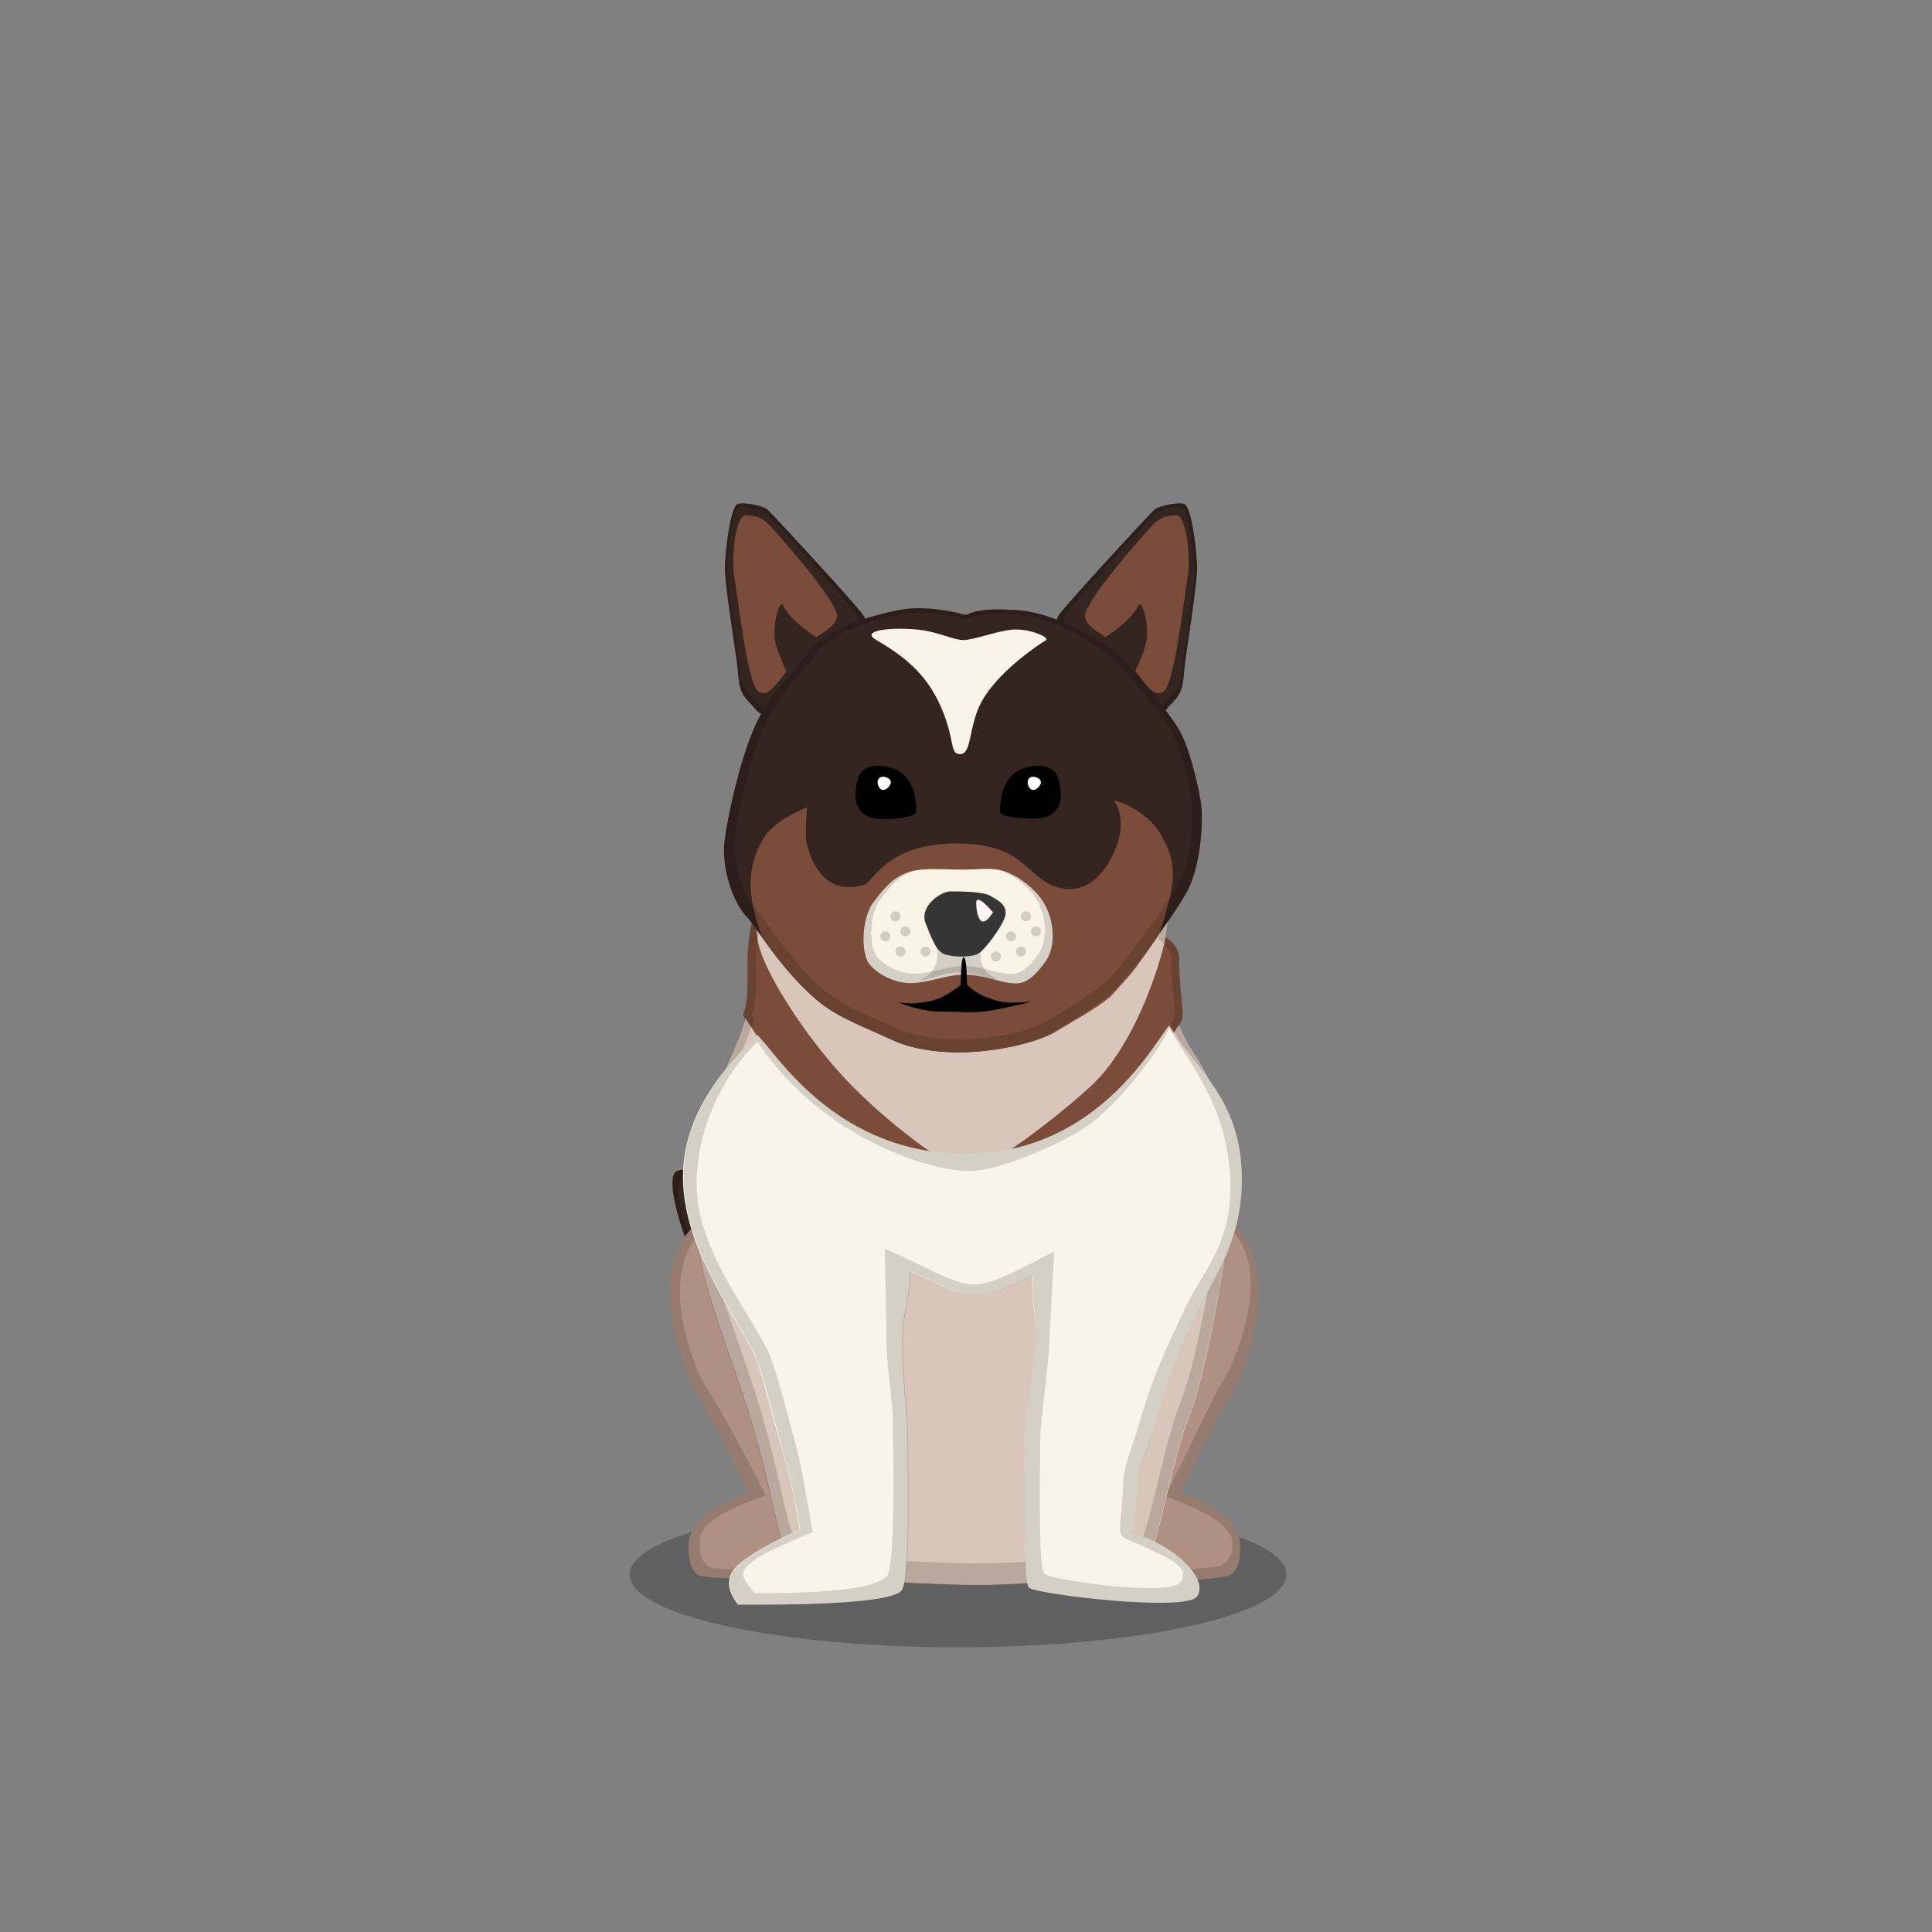 ﻿<?xml version="1.0" encoding="utf-8"?><!DOCTYPE svg PUBLIC "-//W3C//DTD SVG 1.1//EN" "http://www.w3.org/Graphics/SVG/1.1/DTD/svg11.dtd"><svg x="0" y="0" width="340px" height="340px" viewBox="0, 0, 340, 340" preserveAspectRatio="xMidYMid" font-size="0" id="a" enable-background="new 0 0 340 340" xmlns="http://www.w3.org/2000/svg" xmlns:xlink="http://www.w3.org/1999/xlink" xmlns:xml="http://www.w3.org/XML/1998/namespace" version="1.1"><rect x="0" y="0" width="340" height="340" fill="#808080" stroke="none"/><g id="b" fill="#000"><g id="c"><g transform="translate(0, 0) translate(0, 224)" id="d"><ellipse cx="168.6" cy="53.1" rx="57.8" ry="12.8" fill-opacity="0.25" id="e" /></g><g id="f"><g transform="translate(118.3, 109.1) translate(13, 118.5) scale(-1, 1) translate(-13, -118.5) translate(0, 96)" id="g"><g id="h"><path d="M20.6 11.4 C22.5 12.3 22.3 15.9 21.6 17.9 C18.7 25.8 15.6 34.5 11.6 40.9 C10.5 42.7 7.1 47 2.8 43.1 C-1.5 39.2 3 33.1 4.4 30.2 C7.5 23.6 11.9 19.3 15.9 12.9 C16.7 11.5 17.9 10.2 20.6 11.4 z" id="i" fill="#7B4C3A" /><path d="M18.7 8.1 C20.6 4.4 22.5 -0.3 25.2 1 C27.1 1.9 25 9.2 23.9 12.2 C23.1 14.1 22.4 16.2 21.6 18.3 C20 15 18.2 12.9 16 13.1 C16.7 11.5 17.7 9.9 18.7 8.1 z" id="j" fill="#342520" /><path d="M21.5 18.1 C18.6 26 15.6 34.6 11.6 40.9 C10.5 42.7 7.1 47 2.8 43.1 C-1.5 39.2 3 33.1 4.4 30.2 C7.5 23.6 11.9 19.3 15.9 12.9 C16.1 12.6 16.3 12.2 16.5 12 C17.2 10.7 17.9 9.5 18.7 8.1 C20.6 4.4 22.5 -0.3 25.2 1 C27.1 1.9 25 9.2 23.9 12.2 C23.1 14.1 22.4 16.2 21.6 18.3 C21.6 18.2 21.5 18.2 21.5 18.1 z M19.6 19.2 C21.2 16.5 22.2 14.6 22.6 13.5 C23.6 10.8 25.8 4.9 24.5 2.5 C22.8 -0.6 20.5 6.5 18.9 9.8 C18.2 11 17.4 12.4 16.9 13.5 C16.7 13.7 14.9 16.5 14.7 16.8 C11.2 22.4 8.2 23.5 5.5 29.3 C4.3 31.8 0.3 37.2 4.1 40.6 C7.9 44.1 8.8 39.4 9.8 37.8 C13.2 32.3 17.1 26.1 19.6 19.2 z" opacity="0.15" id="k" /></g></g><g transform="translate(124.973, 275.3) scale(0.974) translate(-121.7, -275.3) translate(85.1, 86.8) translate(29, 123)" id="l"><g transform="translate(22.5, 34.5) scale(-1, 1) translate(-22.5, -34.5)" id="m"><path d="M0.5 21.2 C0.5 5.6 29.7 -5.2 40.3 4.4 C49.4 12.7 41.6 31.9 40.3 33.7 C39.4 34.9 36.1 41.1 30.4 52.5 C37.7 55.2 41.3 58.4 41.3 62.1 C41.3 63.8 41.3 66.1 39.6 67.4 C38.3 68.4 19.6 68.3 15.4 67.4 C11.2 66.5 0.3 66.2 0.5 57.8 C0.7 48.8 0.5 29.2 0.5 21.2 z" id="n" fill="#B09082" /><path d="M0.5 21.2 C0.5 5.6 29.7 -5.2 40.3 4.4 C49.4 12.7 41.6 31.9 40.3 33.7 C39.4 34.9 36.1 41.1 30.4 52.5 C37.7 55.2 41.3 58.4 41.3 62.1 C41.3 63.8 41.3 66.1 39.6 67.4 C38.3 68.4 19.6 68.3 15.4 67.4 C11.2 66.5 0.3 66.2 0.5 57.8 C0.7 48.8 0.5 29.2 0.5 21.2 z M2 21.6 C2 25.7 2.6 32.8 2.5 39.9 C2.4 45.8 1.6 51.8 1.6 55.7 C1.4 63.7 11.3 64.4 15.3 65.3 C19.3 66.2 36.4 66.9 37.7 65.9 C39.3 64.7 39.3 63 39.3 61.4 C39.3 57.9 34.4 55.6 27.4 53 C32.8 42.1 37.7 34 38.5 32.9 C40.9 28.4 47 12.6 38.4 4.6 C28.3 -4.5 2 6.8 2 21.6 z" opacity="0.15" id="o" /></g></g><g transform="translate(215.027, 275.3) scale(0.974) translate(-218.3, -275.3) translate(96.8, 86.8) translate(107, 157.5) scale(-1, 1) translate(-107, -157.5) translate(85, 123)" id="p"><g id="q"><path d="M42.8 20.7 C42.8 5.1 15.8 -5.2 5.2 4.4 C-3.9 12.7 3.9 31.9 5.2 33.7 C6.1 34.9 9.4 41.1 15.1 52.5 C7.8 55.2 4.2 58.4 4.2 62.1 C4.2 63.8 4.2 66.1 5.9 67.4 C7.2 68.4 24.3 69 30.1 67.4 C30.3 67.3 33.1 66.7 34 66.4 C37.5 65.2 42.4 63.3 42.7 59.9 C44.2 44.3 42.8 29.9 42.8 20.7 z" id="r" fill="#B09082" /><path d="M42.8 20.7 C42.8 29.9 44.2 44.3 42.7 59.9 C42.4 63.3 37.5 65.2 34 66.4 C33.1 66.7 30.3 67.3 30.1 67.4 C24.2 69 7.2 68.4 5.9 67.4 C4.2 66.1 4.2 63.8 4.2 62.1 C4.2 58.4 7.8 55.2 15.1 52.5 C9.4 41.1 6.1 34.9 5.2 33.7 C3.9 31.9 -3.9 12.7 5.2 4.4 C15.8 -5.2 42.8 5.1 42.8 20.7 z M41.8 20.4 C41.8 5.6 16.2 -4.4 6.1 4.8 C-2.5 12.6 6 30.7 7.3 32.4 C8.2 33.5 12.3 42.3 17.7 53.2 C10.8 55.8 5.6 58.3 5.6 61.8 C5.6 63.4 5.7 64.3 7.4 65.6 C8.6 66.5 24.1 67 29.7 65.5 C29.9 65.4 34.8 64.5 35.7 64.2 C39 63.1 41.6 60.9 41.9 57.7 C43.1 42.8 41.8 29.1 41.8 20.4 z" opacity="0.15" id="s" /></g></g><g transform="translate(98, 60.6) translate(25, 71)" id="t"><g id="u"><path d="M69.5 24.8 C69.5 41 72.2 39.3 73.9 43.9 C75.6 48.5 82.5 57.5 83.8 70.3 C85.1 83.1 84.4 97 80.4 108.7 C76.4 120.4 79.3 141.6 69.6 144.3 C69.3 144.4 37.7 147.4 26 144.3 C13.8 141.1 19.8 128.1 14.4 110.8 C9 93.5 8.1 84.8 8.4 70.4 C8.7 56 18.7 48.8 20.5 43.9 C22.3 39 24.6 37.2 24.6 24.8 C24.6 12.4 32.6 5.4 50.1 5.9 C55.4 5.9 69.5 8.4 69.5 24.8 z" id="v" fill="#453D37" /><g id="w"><path d="M8.7 40.5 C8.6 41.2 8.6 42.1 8.7 43.4 C8.9 47.3 7 51.1 5.3 55.1 C2.8 61.3 -0.1 70.5 -0.5 75.6 C-1.7 88.9 2 96.6 7.7 113.6 C13.4 130.6 13.9 141.5 16.6 144 C19.3 146.5 37.2 147 46.6 147.3 C56 147.6 76.8 145.7 78.6 144 C80.4 142.3 83.4 124.7 86.4 117.4 C89.4 110.1 93.5 86.6 93.8 78 C94.1 68.2 90.7 59.4 87.8 54.9 C86.1 52.3 81.6 45.5 84 40 C84.2 38.6 59.2 38.8 8.7 40.5 z" id="x" fill="#D8C6BA" /><path d="M9.3 30.9 C7.8 37.9 9.4 42.3 7.8 47.1 C9.2 48.8 16.3 61 21.5 66.4 C26.2 71.1 33 77.2 37.6 80.6 C42.2 84 44.6 86.3 46.9 86.4 C49.2 86.5 56.7 80.6 59.8 78.4 C62.8 76.1 69.6 70.5 75.4 62.4 C80.6 55.2 83.7 49.8 84.4 48.9 C85.9 46.9 84.6 45.8 84.5 37 C84.4 29.2 61.8 29.3 51.2 29.5 C40.6 29.7 12.2 25.2 9.3 30.9 z" id="y" fill="#7B4C3A" /><path d="M11.6 21.9 C10.3 23.4 9.6 28.3 10.3 33.6 C11 38.9 18.6 50.6 25.6 58.1 C32.6 65.6 44.2 74.4 47.4 74.5 C49.9 74.6 60.4 67.3 68.8 59.7 C77.2 52.1 81.8 36.2 82.3 32.4 C83.1 27.2 82.5 22.7 80.9 21.2 C77.9 18.5 76.2 -0.6 46.5 -0.6 C17.2 -0.6 14.2 18.9 11.6 21.9 z" id="z" fill="#D8C6BA" /></g><path d="M10 30 C9.9 26.2 10.6 22.9 11.6 21.8 C14.2 18.8 17.3 -0.7 46.7 -0.7 C76.3 -0.6 78 18.5 81 21.2 C82.6 22.7 83.2 27.2 82.4 32.4 C82.4 32.7 82.3 33.1 82.2 33.5 C83.6 34.5 84.5 35.7 84.5 37.2 C84.6 45.9 85.9 47.1 84.5 49 C85.5 51.5 86.9 53.7 87.7 54.9 C90.6 59.4 94 68.2 93.7 78 C93.4 86.7 89.3 110.2 86.3 117.4 C83.3 124.6 80.3 142.3 78.5 144 C76.7 145.7 55.9 147.6 46.5 147.3 C37.1 147 19.2 146.5 16.5 144 C13.8 141.5 13.3 130.6 7.6 113.6 C1.9 96.6 -1.8 89 -0.6 75.6 C-0.2 70.5 2.7 61.3 5.2 55.1 C6.3 52.6 7.4 50.1 8.1 47.7 C7.9 47.5 7.8 47.3 7.7 47.2 C9.3 42.3 7.7 37.9 9.2 31 C9.5 30.6 9.7 30.3 10 30 z M11.4 30.6 C11.1 30.9 10.9 31.1 10.7 31.5 C9.3 38.2 10.8 42.5 9.3 47.1 C9.4 47.2 9.5 47.4 9.7 47.6 C9.1 50 8 52.4 6.9 54.8 C4.5 60.8 1.7 69.6 1.3 74.6 C0.1 87.3 3.6 94.7 9.1 111 C14.6 127.3 15.1 137.9 17.7 140.3 C20.3 142.7 37.5 143.2 46.6 143.5 C55.7 143.8 75.7 142 77.4 140.3 C79.1 138.7 82 121.7 84.9 114.7 C87.8 107.7 91.7 85 92 76.6 C92.3 67.2 89 58.7 86.2 54.3 C85.4 53.1 84.1 51.1 83.1 48.6 C84.5 46.7 83.2 45.6 83.1 37.2 C83.1 35.8 82.3 34.6 80.9 33.7 C81 33.3 81.1 32.9 81.1 32.6 C81.9 27.6 81.3 23.3 79.8 21.8 C76.9 19.3 75.3 0.9 46.7 0.9 C18.4 0.9 15.4 19.7 12.9 22.6 C11.9 23.9 11.3 27 11.4 30.6 z" opacity="0.15" id="a1" /></g></g><g transform="translate(120.069, 180.45) scale(1.26, 0.97) translate(-130.3, -177.9) translate(90.9, 85) translate(78.5, 145.5) scale(-1, 1) translate(-78.5, -145.5) translate(39, 92)" id="b1"><path d="M68.1 2.7 C65.6 5.6 57.8 23.3 40.2 24.2 C21.5 24.9 13.3 5.5 10.6 0.9 C7 8.7 1.1 13.8 0.5 26.6 C-0.1 39.4 4.4 46.5 6.7 52.8 C8.4 57.4 10.7 64.5 12.6 73.4 C13.3 76.6 15 81.2 15 84.3 C15.3 96.3 17.5 91.7 13.2 94.2 C8.9 96.7 5.2 101.6 6.7 104.5 C8.2 107.4 29.2 104.1 30.2 102.9 C30.7 102.3 30.9 95.4 30.7 74 C30.6 70.2 29.5 64.3 29.2 57 C29.1 53.6 30 50.6 29.7 46.2 C33.7 48.7 35.2 49.7 38.2 49.6 C41 49.7 42.2 48 46.8 45.5 C46.8 49.8 47.8 53.2 47.9 56.9 C48 63.8 47.3 70.3 47.2 74 C46.9 94.5 47.2 102.3 48 103.5 C49.2 105.2 56.8 106.1 70.8 106 C72.5 103.2 72.5 100.8 70.8 98.8 C69.1 96.8 66.2 94.7 62.2 92.4 C63.3 83.7 63.9 81.2 65.2 75.5 C66.2 71 67.7 62.7 68.7 60.2 C72.3 51.4 78.4 40.6 78.5 28.7 C78.6 16.8 72.4 8 68.1 2.7 z" id="c1" fill="#FAF4E8" /><path d="M68.1 2.7 C72.4 8 78.5 16.8 78.4 28.7 C78.3 40.6 72.2 51.4 68.6 60.2 C67.6 62.8 66 71 65.1 75.5 C63.9 81.2 63.2 83.7 62.1 92.4 C66.1 94.7 69 96.8 70.7 98.8 C72.4 100.8 72.4 103.2 70.7 106 C56.7 106.1 49.1 105.2 47.9 103.5 C47.1 102.3 46.8 94.5 47.1 74 C47.2 70.3 47.9 63.8 47.8 56.9 C47.7 53.1 46.7 49.8 46.7 45.5 C42.1 48 40.9 49.7 38.1 49.6 C35.1 49.7 33.6 48.7 29.6 46.2 C30 50.6 29 53.6 29.2 57 C29.5 64.3 30.6 70.2 30.7 74 C30.9 95.4 30.7 102.3 30.2 102.9 C29.2 104.1 8.2 107.4 6.7 104.5 C5.2 101.6 8.9 96.7 13.2 94.2 C17.5 91.7 15.3 96.3 15 84.3 C14.9 81.1 13.2 76.6 12.6 73.4 C10.7 64.5 8.4 57.5 6.7 52.8 C4.4 46.5 -0.1 39.4 0.5 26.6 C1.1 13.8 7 8.7 10.6 0.9 C13.3 5.5 21.5 24.9 40.2 24.2 C57.8 23.3 65.6 5.6 68.1 2.7 z M68.1 3.9 C66.9 6.2 63.6 12.3 57.5 17.9 C52.5 22.5 44.3 27.3 38.5 27.3 C34.8 27.5 26 22.6 22.4 19.5 C17.8 15.6 11.8 5.2 10.6 1.4 C7.1 8.9 2.7 15.8 2.1 28 C1.5 40.2 5.9 45.5 8.1 51.5 C9.7 55.9 12.8 63.9 14.6 72.4 C15.2 75.4 16.9 80.5 17 83.5 C17.3 94.9 18.7 92.8 14.6 95.2 C10.5 97.6 7.6 99.2 9 101.9 C10.4 104.6 27 101.6 28 100.4 C28.5 99.8 28.8 95.8 28.6 75.4 C28.5 71.7 27.6 64.9 27.3 57.9 C27.2 54.7 26.9 46.1 26.6 41.9 C30.4 44.3 35 48 37.9 47.9 C40.6 48 45.9 43.8 50.3 41.4 C50.3 45.5 50.1 52.2 50.1 55.8 C50.2 62.3 49.2 68.8 49.2 72.3 C48.9 91.8 49.3 99.6 50 100.8 C51.1 102.4 55.2 104 68.5 103.9 C70.1 101.2 70.8 100.5 69.2 98.6 C67.6 96.7 64.2 95 60.4 92.8 C61.5 84.5 62.1 79.7 63.3 74.3 C64.2 70 65.8 62 66.8 59.5 C70.2 51.1 76.5 41.1 76.6 29.8 C76.6 18.6 72.2 8.9 68.1 3.9 z" opacity="0.15" id="d1" /></g></g><g transform="translate(169.6, 177.7) scale(0.884) translate(-169.6, -177.7)" id="e1"><g transform="translate(141.1, 109.8) scale(0.8) translate(-141.1, -109.8) translate(93.5, 68.7) translate(23, 0)" id="f1"><g transform="translate(18.796, 27.5) scale(-1, 1) translate(-18.796, -27.5) translate(0.796, 0)" id="g1"><path d="M6.1 38.9 C10.1 42.5 15.4 46.7 17.9 49.8 C20.7 53.3 26 54.1 28.3 51.3 C30.6 48.5 32.3 48.1 32.7 42.7 C33.1 37.3 36.2 20.2 36 15.4 C35.8 10.6 34.5 0.6 32.8 0.1 C31.1 -0.4 26.4 0.6 25.4 1.5 C24.4 2.4 2.2 26.3 1.3 28.2 C0.3 30.1 2.1 35.2 6.1 38.9 z" id="h1" fill="#342520" /><path d="M6.1 38.9 C2.1 35.2 0.3 30.1 1.3 28.2 C2.2 26.3 24.4 2.4 25.4 1.5 C26.4 0.6 31.1 -0.4 32.8 0.1 C34.5 0.6 35.7 10.6 35.9 15.3 C36.1 20 33 37.3 32.6 42.7 C32.2 48.1 30.5 48.5 28.2 51.3 C25.9 54.1 20.6 53.3 17.8 49.8 C15.4 46.7 10.1 42.5 6.1 38.9 z M7.7 37.7 C11.4 41.1 16.3 45.1 18.6 48 C21.2 51.3 26.1 52.1 28.2 49.4 C30.3 46.7 31.9 46.4 32.3 41.3 C32.7 36.2 35.5 20.1 35.4 15.6 C35.3 11.1 33.9 1.6 32.4 1.1 C30.8 0.6 26.5 1.6 25.6 2.4 C24.7 3.2 4.1 25.8 3.3 27.6 C2.3 29.4 4 34.2 7.7 37.7 z" opacity="0.15" id="i1" /><path d="M8.1 28.2 C7.5 24.8 23.1 7.3 24.9 5.4 C26.7 3.5 28.4 3 30.8 2.9 C33.2 2.8 34.6 13 33.6 18.7 C32.6 24.4 30.3 45.7 27.5 46.9 C24.7 48.1 23.9 45.6 16.5 36.4 C13.2 32.2 8.8 31.5 8.1 28.2 z" id="j1" fill="#7B4C3A" /><path d="M12.2 34 C17.3 30.7 20.4 27.8 21.5 25.3 C22.1 24 23.6 27.6 23.7 32.2 C23.8 34.2 22.7 37.6 20.4 42.4 L12.2 34 z" id="k1" fill="#342520" /></g></g><g transform="translate(196.7, 109.8) scale(0.8) translate(-196.7, -109.8) translate(101.8, 68.7) translate(102.4, 27) scale(-1, 1) translate(-102.4, -27) translate(83.4, 0)" id="l1"><g transform="translate(18.704, 27) scale(-1, 1) translate(-18.704, -27) translate(0.204, 0)" id="m1"><path d="M4.4 39.1 C8.4 42.7 13.1 47.2 16.8 49.8 C20.4 52.4 24.9 54.1 27.2 51.3 C29.5 48.5 31.2 48.1 31.6 42.7 C32 37.3 35.1 20.2 34.9 15.4 C34.7 10.6 33.4 0.6 31.7 0.1 C30 -0.4 25.3 0.6 24.3 1.5 C23.3 2.4 1.1 26.3 0.2 28.2 C-0.8 30.1 0.4 35.4 4.4 39.1 z" id="n1" fill="#342520" /><path d="M4.4 39.1 C0.4 35.4 -0.8 30.1 0.2 28.2 C1.1 26.3 23.3 2.4 24.3 1.5 C25.3 0.6 30 -0.4 31.7 0.1 C33.4 0.6 34.6 10.6 34.8 15.3 C35 20 31.9 37.2 31.5 42.6 C31.1 48 29.4 48.4 27.1 51.2 C24.8 54 20.3 52.3 16.7 49.7 C13 47.2 8.4 42.7 4.4 39.1 z M6.1 37.9 C9.8 41.3 14.1 45.5 17.5 48 C20.8 50.5 25 52.1 27.1 49.4 C29.2 46.7 30.8 46.4 31.2 41.3 C31.6 36.2 34.4 20.1 34.2 15.6 C33.9 11 32.8 1.6 31.3 1.1 C29.7 0.6 25.4 1.6 24.5 2.4 C23.5 3.3 3 25.8 2.2 27.6 C1.3 29.4 2.4 34.4 6.1 37.9 z" opacity="0.15" id="o1" /><path d="M7 28.2 C6.4 24.8 22 7.3 23.8 5.4 C25.6 3.5 27.3 3 29.7 2.9 C32.1 2.8 33.5 13 32.5 18.7 C31.5 24.4 29.2 45.7 26.4 46.9 C23.6 48.1 22.8 45.6 15.4 36.4 C12 32.2 7.7 31.5 7 28.2 z" id="p1" fill="#7B4C3A" /><path d="M11 34 C16.1 30.7 19.2 27.8 20.3 25.3 C20.9 24 22.4 27.6 22.5 32.2 C22.6 34.2 21.5 37.6 19.2 42.4 L11 34 z" id="q1" fill="#342520" /></g></g><g transform="translate(96.5, 71.6) translate(23, 22)" id="r1"><g id="s1"><path d="M8.2 28.4 C11 21.7 15.7 17.3 19.3 12.7 C22.9 8.1 31.7 5.6 37.3 4.5 C41.1 3.8 45.5 4.2 50.5 5.5 C52.6 4.5 55.6 4.2 59.5 4.5 C66.7 4.5 74.5 9 78.8 11.8 C83 14.6 91 25 93 28.4 C95 31.8 96.7 39.1 97.3 42.7 C97.9 46.3 97.3 55.3 94.7 60.3 C92.1 65.3 82.5 78 79.9 80.3 C76.4 83.4 71.5 86.4 67.9 88.5 C62.3 91.8 46 95 35.4 89.9 C31.5 88 25.1 85.8 20.9 82.2 C13.5 75.9 8.9 67.7 7 65.7 C4 62.7 1.8 55.5 2.5 50.3 C3.2 45.1 5.4 35.1 8.2 28.4 z" id="t1" fill="#342520" /><path d="M88.9 69.3 C87.1 71.9 85.2 74.6 83.6 76.7 C82.3 78.2 81.1 79.5 80.2 80.5 C79.9 80.8 79.6 81.2 79.2 81.6 C75.8 84.3 71.3 86.7 68.2 88.6 C62.6 91.8 46 95 35.4 89.9 C31.8 88.2 26.1 86.1 21.9 83 C21 82.2 20 81.4 19 80.5 C18.5 80 18 79.5 17.5 79 L14.9 76.1 C13 73.9 11.4 71.7 10.1 69.9 C9.3 68 8.6 65.7 8.1 63.2 C7.1 58 7.9 53.8 10.3 49.9 C11.7 47.6 14.6 45.6 18.9 43.8 C18.6 47.5 18.6 49.9 18.8 50.8 C20.2 56.9 23.9 61.2 30.3 59.2 C32.2 58.6 34.7 51 48.6 51 C62.5 51 62.5 57.9 68.7 59.7 C74.9 61.5 78.8 56.3 80.6 51.3 C82.4 46.3 80.5 43.1 80.1 42.6 C79.7 42.1 86.2 44 89.2 49 C92.2 54 92.5 57.7 90.4 64.5 C89.9 66.5 89.3 68.1 88.9 69.3 z" id="u1" fill="#7B4C3A" /><path d="M8.2 28.4 C11 21.7 15.7 17.3 19.3 12.7 C22.9 8.1 31.7 5.6 37.3 4.5 C41.1 3.8 45.5 4.2 50.5 5.5 C52.6 4.5 55.6 4.2 59.5 4.5 C66.7 4.5 74.5 9 78.8 11.8 C83 14.6 91 25 93 28.4 C95 31.8 96.7 39.1 97.3 42.7 C97.9 46.3 97.3 55.3 94.7 60.3 C92.1 65.3 82.5 78 79.9 80.3 C76.4 83.4 71.5 86.4 67.9 88.5 C62.3 91.8 46 95 35.4 89.9 C31.5 88 25.1 85.8 20.9 82.2 C13.5 75.9 8.9 67.7 7 65.7 C4 62.7 1.8 55.5 2.5 50.3 C3.2 45.1 5.4 35.1 8.2 28.4 z M10.1 28.4 C7.4 34.9 5.3 44.5 4.6 49.5 C3.9 54.5 6 61.4 8.9 64.3 C10.7 66.2 15.2 74.1 22.2 80.1 C26.2 83.6 32.3 85.8 36.1 87.5 C46.3 92.4 61.9 89.3 67.2 86.1 C70.6 84.1 75.3 81.2 78.7 78.2 C81.2 76 90.4 63.7 92.9 58.9 C95.4 54.1 96 45.4 95.4 42 C94.8 38.5 93.2 31.5 91.2 28.3 C89.2 25.1 81.6 15.1 77.6 12.4 C73.6 9.7 66.1 5.4 59.2 5.4 C55.5 5.1 52.6 5.5 50.6 6.4 C45.8 5.1 41.6 4.7 37.9 5.4 C32.5 6.4 24.1 8.8 20.7 13.3 C17.3 17.8 12.8 21.9 10.1 28.4 z" opacity="0.15" id="v1" /><path d="M32.7 10.5 C38.2 13.7 42.7 17.2 45.6 23.9 C48.5 30.6 47.2 33.2 49.4 33.2 C51.6 33.2 51.1 28.5 53.1 23.9 C55.1 19.3 60.7 14.2 66.5 10.5 C67.2 10 63.6 8.3 60.1 8.4 C56.9 8.6 52.2 10.5 50 10.5 C48 10.5 45 8.8 40.7 8.4 C34.9 7.9 29.5 8.7 32.7 10.5 z" id="w1" fill="#FAF4E8" /></g></g><g id="x1"><g transform="translate(96.5, 71.6) translate(49, 49)" id="y1"><path d="M4.9 47.3 C3.6 44.4 4 38.4 6.2 35.6 C7.4 34.1 9.4 31.1 12.6 29.9 C15.5 28.7 19.3 29.2 23.6 29.2 C27.7 29.2 29.8 28.7 32.4 29.6 C35.4 30.7 38.4 33.2 39.9 35.6 C42.6 39.9 42.1 45.1 40.5 47.3 C39.8 48.3 37.6 51.5 35.2 51.8 C32.2 52.2 28.5 50.1 24.2 50.1 C20.6 50.1 16.7 51.9 13.2 51.8 C9 51.6 5.6 48.9 4.9 47.3 z" id="z1" fill="#FAF4E7" /><path d="M14.9 29.3 C14.4 29.4 13.9 29.5 13.5 29.7 C10.6 30.9 8.7 33.6 7.6 35 C5.5 37.6 5.2 43.1 6.4 45.8 C7 47.3 10.2 49.8 14 49.9 C17.2 50 20.9 48.4 24.1 48.4 C28.1 48.4 31.5 50.3 34.3 49.9 C36.5 49.6 38.5 46.7 39.1 45.8 C40.5 43.7 41 39 38.5 35 C37.2 32.9 34.4 30.5 31.6 29.5 C31.3 29.4 30.9 29.3 30.6 29.2 C31.2 29.3 31.8 29.4 32.4 29.6 C35.4 30.7 38.4 33.2 39.9 35.6 C42.6 39.9 42.1 45.1 40.5 47.3 C39.8 48.3 37.6 51.5 35.2 51.8 C32.2 52.2 28.5 50.1 24.2 50.1 C20.6 50.1 16.7 51.9 13.2 51.8 C9 51.7 5.6 48.9 4.9 47.3 C3.6 44.4 4 38.4 6.2 35.6 C7.4 34.1 9.4 31.1 12.6 29.9 C13.3 29.6 14.1 29.4 14.9 29.3 z" opacity="0.15" id="a2" /><g opacity="0.4" transform="translate(6, 34)" id="b2"><circle cx="29.5" cy="11.5" r="1" opacity="0.4" id="c2" /><circle cx="24.5" cy="12.5" r="1" opacity="0.4" id="d2" /><circle cx="5.5" cy="11.5" r="1" opacity="0.4" id="e2" /><circle cx="10.5" cy="11.5" r="1" opacity="0.4" id="f2" /><circle cx="4.5" cy="4.5" r="1" opacity="0.4" id="g2" /><circle cx="32.5" cy="7.5" r="1" opacity="0.4" id="h2" /><circle cx="27.5" cy="8.5" r="1" opacity="0.4" id="i2" /><circle cx="6.5" cy="7.5" r="1" opacity="0.4" id="j2" /><circle cx="2.5" cy="8.5" r="1" opacity="0.4" id="k2" /><circle cx="30.5" cy="4.5" r="1" opacity="0.4" id="l2" /></g><path d="M16.9 41.4 C18.5 43.3 19.1 45.2 18.8 47.1 C18.5 49 17.2 50.4 15.1 51.4 C16.4 51.1 17.3 50.8 17.9 50.7 C19 50.4 19.9 50 20.8 49.9 C21.7 49.7 22.6 49.7 23.3 49.7 C24.2 49.7 25 49.8 26.1 50 C26.7 50.1 27.3 50.4 28.4 50.7 C28.9 50.8 29.8 51 31 51.3 C28.9 50.1 27.7 48.7 27.5 47.2 C27.3 45.7 27.9 43.8 29.4 41.4 C26.7 42.9 24.7 43.7 23.4 43.7 C22.1 43.7 19.8 42.9 16.9 41.4 z" opacity="0.15" id="m2" /></g><g transform="translate(169.6, 167.7) scale(1.4) translate(-169.6, -171.7) translate(96.6, 73.1) translate(63, 97)" id="n2"><g transform="translate(0, 1)" id="o2"><path d="M0.7 6.7 C1.9 6.8 2.7 6.9 3.3 6.8 C5 6.7 6.5 6.2 7.2 5.8 C8.1 5.3 8.8 4.8 9.5 4.3 C9.7 4.1 9.5 0.3 10 0.3 C10.5 0.3 10.4 4.1 10.5 4.2 C11.2 4.9 12 5.4 12.8 5.8 C13.5 6 14.3 6.5 16.1 6.7 C16.7 6.8 17.9 6.7 19.7 6.6 C16.3 7.4 14 7.9 12.8 8 C11.1 8.2 8.3 8 7.2 8 C5.2 8.1 3 7.6 0.7 6.7 z" id="p2" /></g></g><g transform="translate(169.6, 158.7) scale(0.8) translate(-169.6, -158.7) translate(103.2, 92.7) translate(56, 60)" id="q2"><g id="r2"><path d="M0.9 8.2 C2.5 12.2 3.6 15.3 5.8 16 C8 16.7 12.1 16.7 13.8 15.9 C15.5 15.2 20.4 8.5 20.8 6.1 C21.1 3.7 19.1 2.6 17.2 1.5 C15.4 0.3 9.6 0.3 7.1 0.3 C4.6 0.3 -0.7 4.1 0.9 8.2 z" id="s2" fill="#353535" /><path d="M13.5 3.2 C13.5 5.7 14.3 8 15.3 7.8 C16 7.7 16.8 6.9 17.7 5.5 C14.9 2.3 13.5 1.6 13.5 3.2 z" id="t2" fill="#FFF3F3" /></g></g><g transform="translate(153, 134.5) scale(1.1) translate(-153, -134.5) translate(95.5, 73.6) translate(53, 56)" id="u2"><g id="v2"><path d="M11 8.3 C11 7.7 11 4.9 9.8 3 C8.6 1.1 7.4 0.6 5.8 0.2 C4.2 -0.2 2.3 0 1.3 0.9 C0.3 1.8 0 4 0 5.5 C0 7 0.8 8.8 2.8 9.4 C4.1 9.8 6 9.8 8.6 9.4 C10.2 9.1 11 8.8 11 8.3 z" id="w2" /><path d="M5 4.4 C5.6 4.4 6.4 3.6 6.4 3 C6.4 2.4 5.6 2 5 2 C4.4 2 4 2.4 4 3 C4 3.6 4.4 4.4 5 4.4 z" id="x2" fill="#FFFFFE" /></g></g><g transform="translate(184.2, 134.5) scale(1.1) translate(-184.2, -134.5) translate(95.5, 73.6) translate(82, 56)" id="y2"><g id="z2"><path d="M0 8.3 C0 7.7 0 4.9 1.2 3 C2.4 1.1 3.6 0.6 5.2 0.2 C6.8 -0.2 8.7 0 9.7 0.9 C10.7 1.8 11 4 11 5.5 C11 7 10.2 8.8 8.2 9.3 C6.9 9.7 5 9.7 2.4 9.3 C0.8 9.1 0 8.8 0 8.3 z" id="a3" /><path d="M6 4.4 C6.6 4.4 7.4 3.6 7.4 3 C7.4 2.4 6.6 2 6 2 C5.4 2 5 2.4 5 3 C5 3.6 5.4 4.4 6 4.4 z" id="b3" fill="#FFFFFE" /></g></g></g></g></g></g><defs><g transform="translate(17.095, 0.801) translate(-135.295, -293.601)" id="c3" fill="#000"><path d="M118.2 302.7 C118.4 307.4 132.5 311.2 149.8 311.2 C167.1 311.2 181.2 307.4 181.4 302.7 C181.4 307.5 181.4 310.1 181.4 310.5 C181.4 315.3 167.3 319.1 149.8 319.1 C132.3 319.1 118.2 315.2 118.2 310.5 L118.2 302.7 L118.2 302.7 z" fill-opacity="0.453" id="d3" fill="#593001" /><path d="M118.7 301.7 C118.9 306.4 133 310.2 150.3 310.2 C167.6 310.2 181.7 306.4 181.9 301.7 C181.9 306.5 181.9 309.1 181.9 309.5 C181.9 314.3 167.8 318.1 150.3 318.1 C132.8 318.1 118.7 314.2 118.7 309.5 L118.7 301.7 L118.7 301.7 z" id="e3" fill="#DA8113" /><linearGradient x1="46.054" y1="-118.693" x2="45.466" y2="-118.693" gradientUnits="userSpaceOnUse" gradientTransform="matrix(117.135, 0, 0, 28.463, -5208.417, 3687.795)" id="f3"><stop offset="0%" stop-color="#D9952A" stop-opacity="1" /><stop offset="6.439%" stop-color="#CA7519" stop-opacity="1" /><stop offset="30.54%" stop-color="#E3AD3A" stop-opacity="1" /><stop offset="51.05%" stop-color="#FFEC91" stop-opacity="1" /><stop offset="68.8%" stop-color="#E9BD44" stop-opacity="1" /><stop offset="86.24%" stop-color="#FFED6C" stop-opacity="1" /><stop offset="93.87%" stop-color="#F2D353" stop-opacity="1" /><stop offset="100%" stop-color="#F2B947" stop-opacity="1" /></linearGradient><path d="M118.2 301.6 C118.4 306.1 132.7 309.7 150.3 309.7 C167.9 309.7 182.2 306.1 182.4 301.6 C182.4 306.2 182.4 308.7 182.4 309 C182.4 313.5 168 317.2 150.3 317.2 C132.6 317.2 118.2 313.5 118.2 309 L118.2 301.6 L118.2 301.6 z" id="g3" style="fill:url(#f3)" /><linearGradient x1="45.491" y1="-117.955" x2="45.941" y2="-117.59" gradientUnits="userSpaceOnUse" gradientTransform="matrix(115.425, 0, 0, 29.925, -5125.077, 3826.124)" id="h3"><stop offset="0%" stop-color="#F4E072" stop-opacity="1" /><stop offset="100%" stop-color="#DB9427" stop-opacity="1" /></linearGradient><ellipse cx="150.3" cy="301.5" rx="31.6" ry="8.2" id="i3" style="fill:url(#h3)" /><linearGradient x1="45.466" y1="-126.007" x2="46.054" y2="-126.007" gradientUnits="userSpaceOnUse" gradientTransform="matrix(117.135, 0, 0, 18.622, -5208.417, 2651.479)" id="j3"><stop offset="0%" stop-color="#D9952A" stop-opacity="1" /><stop offset="6.439%" stop-color="#CA7519" stop-opacity="1" /><stop offset="30.54%" stop-color="#E3AD3A" stop-opacity="1" /><stop offset="51.05%" stop-color="#FFEC91" stop-opacity="1" /><stop offset="68.8%" stop-color="#E9BD44" stop-opacity="1" /><stop offset="86.24%" stop-color="#FFED6C" stop-opacity="1" /><stop offset="93.87%" stop-color="#F2D353" stop-opacity="1" /><stop offset="100%" stop-color="#F2B947" stop-opacity="1" /></linearGradient><path d="M119.2 299.9 C119 300.2 118.9 300.6 118.9 301 C118.9 305.5 132.9 309.2 150.3 309.2 C167.7 309.2 181.7 305.5 181.7 301 C181.7 300.6 181.6 300.3 181.4 299.9 C182 300.5 182.4 301.2 182.4 301.9 C182.4 306.4 168 310.1 150.3 310.1 C132.6 310.1 118.2 306.4 118.2 301.9 C118.2 301.3 118.6 300.6 119.2 299.9 z" id="k3" style="fill:url(#j3)" /><linearGradient x1="45.196" y1="-121.59" x2="45.375" y2="-120.676" gradientUnits="userSpaceOnUse" gradientTransform="matrix(101.745, 0, 0, 23.94, -4458.332, 3199.41)" id="l3"><stop offset="0%" stop-color="#F8DD61" stop-opacity="1" /><stop offset="100%" stop-color="#EAA330" stop-opacity="1" /></linearGradient><ellipse cx="150.3" cy="300.8" rx="27.8" ry="6.6" id="m3" style="fill:url(#l3)" /><linearGradient x1="45.569" y1="-134.267" x2="45.022" y2="-134.267" gradientUnits="userSpaceOnUse" gradientTransform="matrix(101.745, 0, 0, 13.252, -4458.332, 2077.223)" id="n3"><stop offset="0%" stop-color="#F4CA2F" stop-opacity="1" /><stop offset="51.38%" stop-color="#BF7737" stop-opacity="1" /><stop offset="100%" stop-color="#E4A929" stop-opacity="1" /></linearGradient><path d="M122.6 301.5 C122.5 301.3 122.4 301 122.4 300.8 C122.4 297.2 134.9 294.2 150.2 294.2 C165.5 294.2 178 297.1 178 300.8 C178 301 177.9 301.3 177.8 301.5 C176.3 298.2 164.5 295.6 150.1 295.6 C135.7 295.6 124.1 298.2 122.6 301.5 z" id="o3" style="fill:url(#n3)" /></g></defs><desc>7N55E7EI2IB,V8zsMq+c7Lb9gs4K/99CuhlZ8OZgfHUNj0DGPHne7sbguQXnsMoz2+F0WcK1QozJ2H4umuz6YyVFlNsEbR5HyA==</desc></svg>